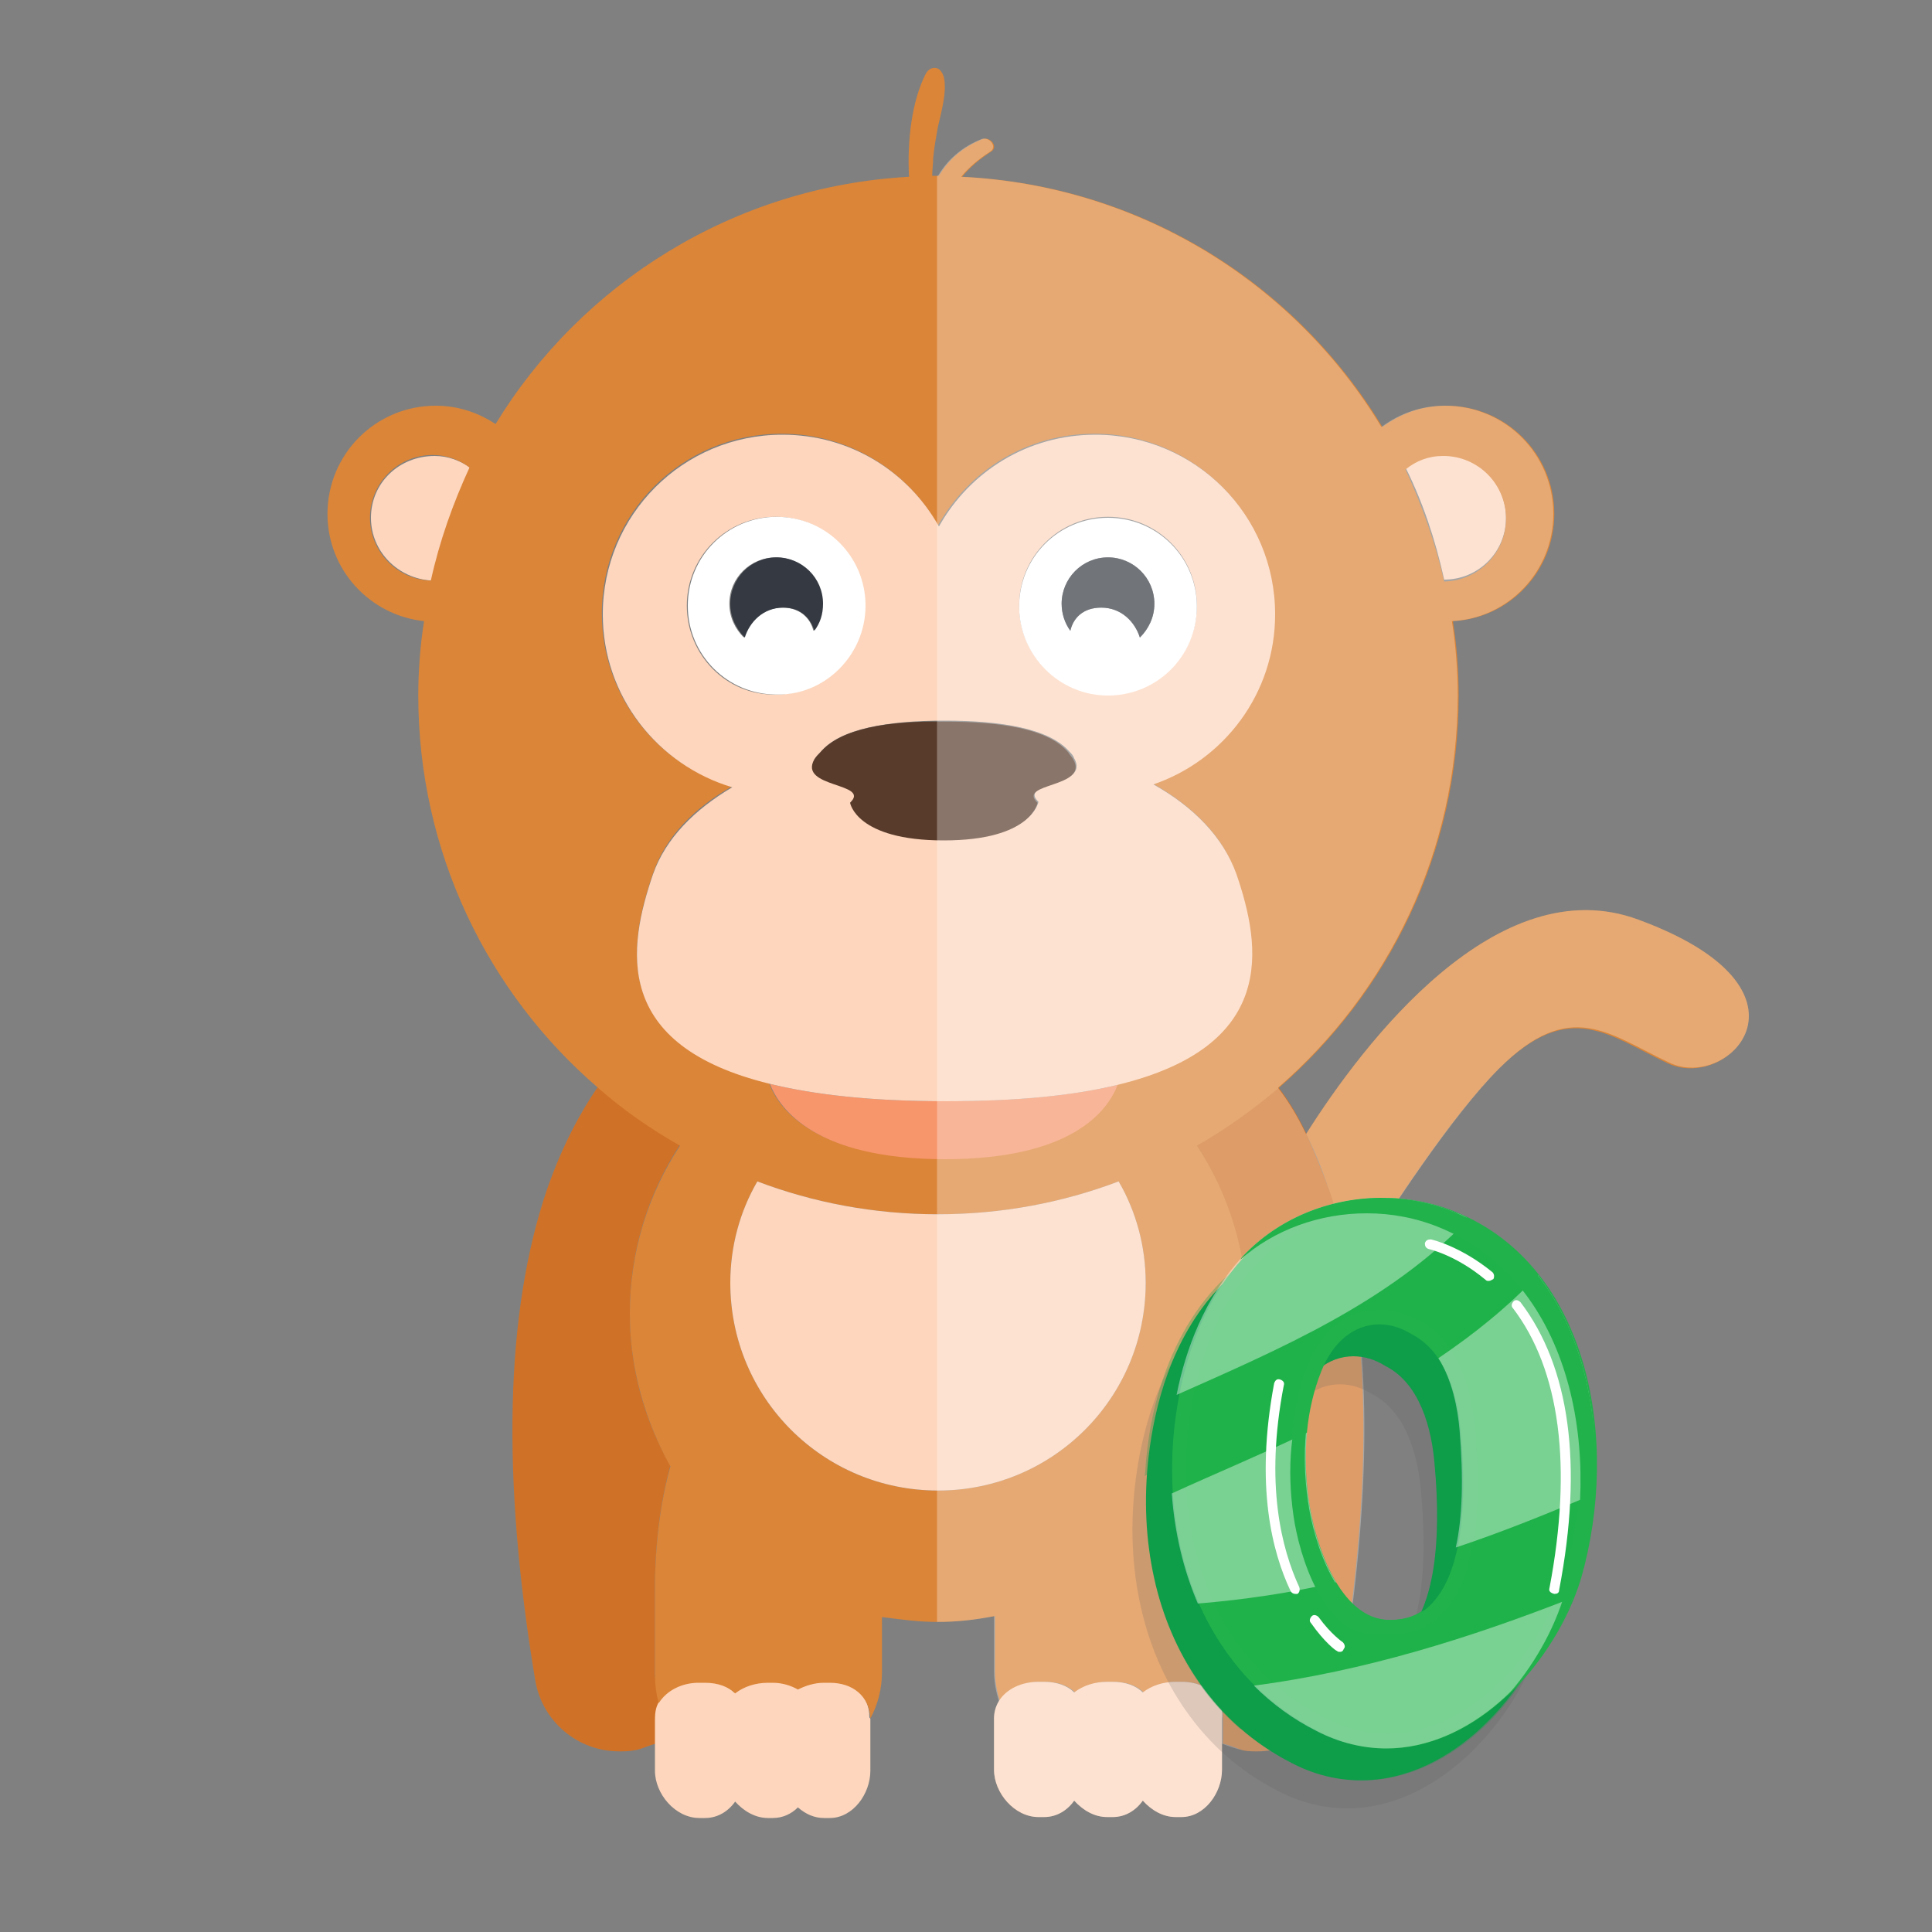 <?xml version="1.0" encoding="utf-8"?>
<!-- Generator: Adobe Illustrator 21.0.2, SVG Export Plug-In . SVG Version: 6.00 Build 0)  -->
<svg version="1.1" id="Layer_1" xmlns="http://www.w3.org/2000/svg" xmlns:xlink="http://www.w3.org/1999/xlink" x="0px" y="0px"
	 viewBox="0 0 200 200" style="enable-background:new 0 0 200 200;" xml:space="preserve">
<rect x="0" y="0" width="200" height="200" fill="#808080" stroke="none"/>
<style type="text/css">
	.st0{fill:#DB8538;}
	.st1{fill:#FDD6BD;}
	.st2{fill:#CF7228;}
	.st3{fill:#F7956B;}
	.st4{fill:#583B2B;}
	.st5{fill:#FFFFFF;}
	.st6{fill:#353A42;}
	.st7{opacity:0.3;fill:#FFFFFF;}
	.st8{opacity:0.2;fill:#606161;}
	.st9{fill:#0E9D49;}
	.st10{opacity:0.3;}
	.st11{fill:#21B24B;}
	.st12{opacity:0.5;fill:#21B24B;}
	.st13{opacity:0.4;}
</style>
<g>
	<g>
		<path class="st0" d="M169.6,95.2c-14.6-5.4-28.4,12.7-34.4,22.2c0.9,1.7,1.7,3.7,2.4,5.9c0.9,2.7,1.6,5.6,2.2,8.6
			c3.9-6.4,10.5-16.4,15.3-21.2c7.4-7.4,11.4-3.5,17.6-0.6C179,113,189.2,102.4,169.6,95.2z"/>
		<path class="st1" d="M38.4,53.6c0,3.5,2.8,6.3,6.3,6.5c0.9-4.1,2.3-8,4.1-11.6c-1.1-0.8-2.4-1.3-3.8-1.3
			C41.3,47.2,38.4,50,38.4,53.6z"/>
		<path class="st1" d="M155.9,53.6c0-3.6-2.9-6.5-6.5-6.5c-1.5,0-2.8,0.5-3.9,1.3c1.8,3.6,3.1,7.5,4,11.6
			C153,60,155.9,57.2,155.9,53.6z"/>
		<path class="st2" d="M68.3,176.2c-0.3-1-0.5-2.1-0.5-3.2v-8.4c0-5,0.6-9.3,1.6-12.9c-2.7-4.7-4.2-10-4.2-15.8
			c0-6.4,1.9-12.4,5.2-17.4c-3-1.7-5.9-3.8-8.5-6c-1.8,2.6-3.7,6.1-5.3,10.7c-4.3,12.7-4.7,29.7-1.2,50.7c0.7,4.3,4.4,7.4,8.7,7.4
			c0.5,0,1,0,1.5-0.1c0.8-0.1,1.2-0.4,2.3-0.7v-2.5C67.8,177.3,68,176.7,68.3,176.2z"/>
		<path class="st2" d="M135.2,117.3c-0.9-1.9-1.9-3.5-2.9-4.8c-2.6,2.3-5.5,4.3-8.5,6c3.3,5,5.2,11,5.2,17.4c0,5.7-1.5,11-4.1,15.6
			c1,3.6,1.7,8,1.7,13v8.4c0,1.1-0.2,2.1-0.4,3.1c0.3,0.5,0.4,1.1,0.4,1.9v2.6c1.2,0.3,1.4,0.5,2.1,0.7c0.5,0.1,1,0.1,1.4,0.1
			c4.2,0,8-3.1,8.7-7.4c2.7-16.5,3.1-30.6,1-42.1c-0.6-3.1-1.3-6-2.2-8.6C136.8,121,136,119.1,135.2,117.3z"/>
		<path class="st1" d="M85.9,174.1h-0.6c-1,0-1.9,0.3-2.7,0.7c-0.7-0.4-1.6-0.7-2.6-0.7h-0.6c-1.3,0-2.5,0.4-3.4,1.1
			c-0.7-0.7-1.8-1.1-3.1-1.1h-0.6c-1.8,0-3.4,0.8-4.1,2.1c-0.3,0.5-0.4,1.1-0.4,1.8v2.5v2.8c0,2.4,2.1,4.9,4.6,4.9H73
			c1.3,0,2.4-0.7,3.1-1.7c0.9,1,2.1,1.7,3.4,1.7H80c1,0,1.9-0.4,2.6-1.1c0.8,0.7,1.7,1.1,2.7,1.1h0.6c2.4,0,4.2-2.5,4.2-4.9v-5.3
			c0-0.1,0-0.1-0.1-0.2C90,175.4,88.3,174.1,85.9,174.1z"/>
		<path class="st0" d="M107.6,174.1h0.6c1.3,0,2.4,0.4,3.1,1.1c0.9-0.7,2.1-1.1,3.4-1.1h0.6c1.3,0,2.4,0.4,3.1,1.1
			c0.9-0.7,2.1-1.1,3.4-1.1h0.6c1.7,0,3.1,0.7,3.8,2c0.3-1,0.5-2.1,0.5-3.1v-8.4c0-5-0.6-9.4-1.7-13c2.6-4.6,4.1-9.9,4.1-15.6
			c0-6.4-1.9-12.4-5.2-17.4c3-1.7,5.9-3.8,8.5-6c11.4-9.9,18.6-24.4,18.6-40.6c0-2.6-0.2-5.2-0.6-7.7c5.9-0.3,10.5-5.2,10.5-11.1
			c0-6.2-5-11.2-11.2-11.2c-2.5,0-4.7,0.8-6.6,2.2c-9-14.9-25-25-43.5-25.9c0.8-1,1.9-1.9,3-2.6c0.8-0.5-0.1-1.6-0.9-1.3
			c-2,0.8-3.5,2.1-4.5,3.8c-0.1,0-0.1,0-0.2,0c-0.2,0-0.3,0-0.5,0c0-0.6,0.1-1.2,0.1-1.8c0.1-1.1,0.3-2.2,0.5-3.3
			c0.1-0.5,0.8-3,0.7-4.3c0-1.4-0.7-1.7-0.7-1.7c-0.5-0.2-1,0-1.3,0.6c-1.4,2.8-1.9,6.8-1.7,10.6c-18.1,1-33.9,11-42.8,25.6
			c-1.8-1.2-3.9-1.9-6.2-1.9c-6.2,0-11.2,5-11.2,11.2c0,5.8,4.4,10.5,10,11.1c-0.4,2.5-0.6,5.1-0.6,7.7c0,16.2,7.2,30.8,18.6,40.6
			c2.6,2.3,5.5,4.3,8.5,6c-3.3,5-5.2,11-5.2,17.4c0,5.7,1.6,11.1,4.2,15.8c-1,3.6-1.6,7.9-1.6,12.9v8.4c0,1.1,0.1,2.2,0.4,3.2
			c0.8-1.3,2.4-2.1,4.1-2.1H73c1.3,0,2.4,0.4,3.1,1.1c0.9-0.7,2.1-1.1,3.4-1.1H80c1,0,1.9,0.3,2.6,0.7c0.8-0.4,1.7-0.7,2.7-0.7h0.6
			c2.4,0,4.1,1.4,4.2,3.7c0.8-1.5,1.2-3.1,1.2-4.8v-5.7c2.4,0.3,3.8,0.5,5.8,0.5c2,0,3.6-0.2,5.9-0.6v5.7c0,1.1,0.2,2.1,0.5,3.1
			C104.4,174.8,105.9,174.1,107.6,174.1z M149.4,47.2c3.6,0,6.5,2.9,6.5,6.5c0,3.5-2.8,6.4-6.4,6.5c-0.9-4-2.3-7.9-4-11.6
			C146.6,47.7,147.9,47.2,149.4,47.2z M44.6,60.1c-3.5-0.1-6.3-3-6.3-6.5c0-3.6,2.9-6.5,6.5-6.5c1.4,0,2.8,0.5,3.8,1.3
			C46.9,52.1,45.5,56,44.6,60.1z M67.6,90.4c1.3-3.8,4.3-6.8,8.2-9C68,79.2,62.3,72,62.3,63.5c0-10.3,8.3-18.6,18.6-18.6
			c7,0,13,3.8,16.2,9.5c3.2-5.7,9.2-9.5,16.2-9.5c10.3,0,18.6,8.3,18.6,18.6c0,8.2-5.3,15.1-12.6,17.6c4.1,2.3,7.3,5.4,8.6,9.3
			c2.6,7.6,4.3,17.8-12.3,21.8c-1,2.7-4.6,7.7-17.9,7.7c-13.4,0-17.1-5.1-18.1-7.8C63.3,108.1,65,98,67.6,90.4z M97.1,154.3
			c-11.9,0-21.5-9.6-21.5-21.5c0-3.8,1-7.4,2.8-10.5c5.8,2.2,12.1,3.4,18.7,3.4c6.6,0,12.9-1.2,18.7-3.4c1.8,3.1,2.8,6.7,2.8,10.5
			C118.6,144.7,109,154.3,97.1,154.3z"/>
		<path class="st1" d="M126.1,176.1c-0.7-1.3-2-2-3.8-2h-0.6c-1.3,0-2.5,0.4-3.4,1.1c-0.7-0.7-1.8-1.1-3.1-1.1h-0.6
			c-1.3,0-2.5,0.4-3.4,1.1c-0.7-0.7-1.8-1.1-3.1-1.1h-0.6c-1.7,0-3.3,0.7-4.1,2c-0.3,0.5-0.5,1.1-0.5,1.8v5.3c0,2.4,2.1,4.9,4.6,4.9
			h0.6c1.3,0,2.4-0.7,3.1-1.7c0.9,1,2.1,1.7,3.4,1.7h0.6c1.3,0,2.4-0.7,3.1-1.7c0.9,1,2.1,1.7,3.4,1.7h0.6c2.4,0,4.2-2.5,4.2-4.9
			v-2.7v-2.6C126.6,177.2,126.4,176.6,126.1,176.1z"/>
		<path class="st1" d="M118.6,132.8c0-3.8-1-7.4-2.8-10.5c-5.8,2.2-12.1,3.4-18.7,3.4c-6.6,0-12.9-1.2-18.7-3.4
			c-1.8,3.1-2.8,6.7-2.8,10.5c0,11.9,9.6,21.5,21.5,21.5C109,154.3,118.6,144.7,118.6,132.8z"/>
		<path class="st3" d="M79.7,112.2c1,2.6,4.7,7.8,18.1,7.8c13.3,0,16.9-5.1,17.9-7.7c-4.5,1.1-10.4,1.7-17.9,1.7
			C90.1,114,84.2,113.3,79.7,112.2z"/>
		<path class="st1" d="M97.8,114c7.6,0,13.4-0.6,17.9-1.7c16.5-4,14.9-14.2,12.3-21.8c-1.4-3.9-4.5-7-8.6-9.3
			c7.3-2.5,12.6-9.4,12.6-17.6c0-10.3-8.3-18.6-18.6-18.6c-7,0-13,3.8-16.2,9.5c-3.2-5.7-9.2-9.5-16.2-9.5
			c-10.3,0-18.6,8.3-18.6,18.6c0,8.5,5.7,15.6,13.4,17.9c-3.9,2.3-6.9,5.3-8.2,9c-2.6,7.6-4.3,17.7,12.1,21.7
			C84.2,113.3,90.1,114,97.8,114z M114.7,53.5c5.1,0,9.2,4.1,9.2,9.2c0,5.1-4.1,9.2-9.2,9.2c-5.1,0-9.2-4.1-9.2-9.2
			C105.5,57.6,109.6,53.5,114.7,53.5z M97.8,74.6c5.8,0,10.8,0.8,12.9,3.2c0.2,0.2,0.4,0.4,0.5,0.7c1.7,3-5.9,2.4-3.7,4.5
			c0,0-0.6,3.9-9.7,3.9c-9.1,0-9.7-3.9-9.7-3.9c2.2-2.1-5.4-1.5-3.7-4.5c0.1-0.2,0.4-0.5,0.6-0.7C87,75.4,92,74.6,97.8,74.6z
			 M71.1,62.7c0-5.1,4.1-9.2,9.2-9.2c5.1,0,9.2,4.1,9.2,9.2c0,5.1-4.1,9.2-9.2,9.2C75.2,72,71.1,67.8,71.1,62.7z"/>
		<path class="st4" d="M84.9,77.9c-0.2,0.2-0.4,0.4-0.6,0.7c-1.7,3,5.9,2.4,3.7,4.5c0,0,0.6,3.9,9.7,3.9c9.1,0,9.7-3.9,9.7-3.9
			c-2.2-2.1,5.4-1.5,3.7-4.5c-0.1-0.2-0.4-0.5-0.5-0.7c-2.1-2.5-7.1-3.2-12.9-3.2C92,74.6,87,75.4,84.9,77.9z"/>
		<path class="st5" d="M89.6,62.7c0-5.1-4.1-9.2-9.2-9.2c-5.1,0-9.2,4.1-9.2,9.2c0,5.1,4.1,9.2,9.2,9.2C85.4,72,89.6,67.8,89.6,62.7
			z M77,66c-0.9-0.9-1.5-2.1-1.5-3.5c0-2.7,2.2-4.8,4.8-4.8c2.7,0,4.8,2.2,4.8,4.8c0,1-0.3,2-0.9,2.8c-0.3-1.3-1.4-2.4-3.2-2.4
			C78.9,62.9,77.5,64.4,77,66z"/>
		<path class="st6" d="M84.3,65.3c0.6-0.8,0.9-1.7,0.9-2.8c0-2.7-2.2-4.8-4.8-4.8c-2.7,0-4.8,2.2-4.8,4.8c0,1.4,0.6,2.6,1.5,3.5
			c0.5-1.6,1.9-3.1,4-3.1C82.9,62.9,83.9,64,84.3,65.3z"/>
		<path class="st5" d="M114.7,72c5.1,0,9.2-4.1,9.2-9.2c0-5.1-4.1-9.2-9.2-9.2c-5.1,0-9.2,4.1-9.2,9.2C105.5,67.8,109.6,72,114.7,72
			z M114.7,57.7c2.7,0,4.8,2.2,4.8,4.8c0,1.4-0.6,2.6-1.5,3.5c-0.5-1.6-1.9-3.1-4-3.1c-1.8,0-2.9,1-3.2,2.4
			c-0.5-0.8-0.9-1.7-0.9-2.8C109.9,59.9,112,57.7,114.7,57.7z"/>
		<path class="st6" d="M114,62.9c2.1,0,3.5,1.5,4,3.1c0.9-0.9,1.5-2.1,1.5-3.5c0-2.7-2.2-4.8-4.8-4.8c-2.7,0-4.8,2.2-4.8,4.8
			c0,1,0.3,2,0.9,2.8C111.1,64,112.1,62.9,114,62.9z"/>
	</g>
	<path class="st7" d="M169.6,95.2c-14.6-5.4-28.4,12.7-34.4,22.2c-0.9-1.9-1.9-3.5-2.9-4.8c11.4-9.9,18.6-24.4,18.6-40.6
		c0-2.6-0.2-5.2-0.6-7.7c5.9-0.3,10.5-5.2,10.5-11.1c0-6.2-5-11.2-11.2-11.2c-2.5,0-4.7,0.8-6.6,2.2c-9-14.9-25-25-43.5-25.9
		c0.8-1,1.9-1.9,3-2.6c0.8-0.5-0.1-1.6-0.9-1.3c-2,0.8-3.5,2.1-4.5,3.8c0,0-0.1,0-0.1,0v149.7c2,0,4-0.2,5.9-0.6v5.7
		c0,1.1,0.2,2.1,0.5,3.1c-0.3,0.5-0.5,1.1-0.5,1.8v5.3c0,2.4,2.2,4.9,4.6,4.9h0.6c1.3,0,2.4-0.7,3.1-1.7c0.9,1,2.1,1.7,3.4,1.7h0.6
		c1.3,0,2.4-0.7,3.1-1.7c0.9,1,2.1,1.7,3.4,1.7h0.6c2.4,0,4.2-2.5,4.2-4.9v-2.7c0.7,0.3,1.4,0.5,2.2,0.7c0.5,0.1,1,0.1,1.5,0.1
		c4.2,0,8-3.1,8.7-7.4c2.7-16.5,3.1-30.6,1-42.1c3.9-6.4,10.5-16.4,15.3-21.2c7.4-7.4,11.4-3.5,17.6-0.6
		C179,113,189.2,102.4,169.6,95.2z"/>
</g>
<g>
	<path class="st8" d="M139.5,187.2c-2.5,0-4.9-0.6-7.2-1.8c-3.9-2-7.1-4.8-9.6-8.4c-4.4-6.3-6.2-14.6-5.2-23.3
		c0.6-5.1,2.3-12.2,7.3-17.5c3.6-3.8,8.8-6,14.3-6c2.6,0,5.2,0.5,7.6,1.5c13.8,5.7,16.9,23.7,12.9,37.8
		C157,178.2,148.8,187.2,139.5,187.2z M138.7,143.3c-2.6,0-4.8,1.8-6,4.8c-1.6,4-2,8.6-1.3,13.5c0.6,4.2,3.1,12.3,8.4,12.3
		c1.9,0,3.4-0.6,4.5-1.9c2.6-2.9,3.6-9,2.8-17.6c-0.3-3.6-1.5-8.3-5.1-10.1C140.9,143.6,139.8,143.3,138.7,143.3z"/>
	<g>
		<path class="st9" d="M140.9,184.3c-2.5,0-4.9-0.6-7.2-1.8c-3.9-2-7.1-4.8-9.6-8.4c-4.4-6.3-6.2-14.6-5.2-23.3
			c0.6-5.1,2.3-12.2,7.3-17.5c3.6-3.8,8.8-6,14.3-6c2.6,0,5.2,0.5,7.6,1.5c13.8,5.7,16.9,23.7,12.9,37.8
			C158.4,175.3,150.3,184.3,140.9,184.3z M140.1,140.4c-2.6,0-4.8,1.8-6,4.8c-1.6,4-2,8.6-1.3,13.5c0.6,4.2,3.1,12.3,8.4,12.3
			c1.9,0,3.4-0.6,4.5-1.9c2.6-2.9,3.6-9,2.8-17.6c-0.3-3.6-1.5-8.3-5.1-10.1C142.3,140.7,141.2,140.4,140.1,140.4z"/>
		<g class="st10">
			<path class="st9" d="M132.7,157.6c-2.2,0.5-4.5,1-6.5,2c-1.3,0.6-4.5,1.8-5.3,3c-0.4,0.5-0.8,0.9-1.3,1.3
				c0.9,3.8,2.4,7.2,4.5,10.3c1.2,1.8,2.7,3.4,4.3,4.8c1.9-3.2,3.8-6.4,6-9.5c0.5-0.7,1.1-1.2,1.8-1.6c-1.9-2.7-2.9-6.5-3.3-9.1
				C132.8,158.3,132.7,158,132.7,157.6z"/>
			<path class="st9" d="M133.1,148.4c0.3-1.1,0.6-2.2,1-3.2c1.2-3,3.4-4.8,6-4.8c1.1,0,2.2,0.3,3.3,0.9c1.2,0.6,2.1,1.5,2.8,2.5
				c1-0.8,2.1-1.6,3.2-2.4c2.6-1.8,5.2-3.5,7.9-5.1c-2.3-3.3-5.4-6-9.4-7.7c-2.4-1-4.9-1.5-7.6-1.5c-5.5,0-10.7,2.2-14.3,6
				c-5,5.3-6.8,12.5-7.3,17.5c-0.1,0.7-0.1,1.5-0.2,2.2c4-2.4,8.9-3.7,13.1-4.6C132.3,148.4,132.7,148.4,133.1,148.4z"/>
			<path class="st9" d="M161.2,144.7c-2.1,1.2-4.1,2.4-6,3.8c-2.1,1.5-4.5,2.9-5.7,5.4c-0.2,0.4-0.4,0.7-0.7,1
				c0.2,6.8-0.8,11.6-3,14.1c-0.8,0.9-1.8,1.5-3,1.8c0.3,1.1,0.2,2.3-0.5,3.2c-2.2,3.1-4.1,6.3-6,9.5c1.6,0.5,3.2,0.8,4.8,0.8
				c9.4,0,17.5-9,20-17.7C162.9,159.6,163.1,151.7,161.2,144.7z"/>
		</g>
		<path class="st11" d="M143.6,181c-2.5,0-4.9-0.6-7.2-1.8c-3.9-2-7.1-4.8-9.6-8.4c-4.4-6.3-6.2-14.6-5.2-23.3
			c0.6-5.1,2.3-12.2,7.3-17.5c3.6-3.8,8.8-6,14.3-6c2.6,0,5.2,0.5,7.6,1.5c13.8,5.7,16.9,23.7,12.9,37.8
			C161.1,172,152.9,181,143.6,181z M142.8,137.1c-2.6,0-4.8,1.8-6,4.8c-1.6,4-2,8.6-1.3,13.5c0.6,4.2,3.1,12.3,8.4,12.3
			c1.9,0,3.4-0.6,4.5-1.9c2.6-2.9,3.6-9,2.8-17.6c-0.3-3.6-1.5-8.3-5.1-10.1C145,137.4,143.8,137.1,142.8,137.1z"/>
		<path class="st12" d="M143.6,179.5c-2.2,0-4.4-0.6-6.6-1.7c-3.7-1.9-6.7-4.6-9.1-7.9c-4.1-6-5.9-13.9-4.9-22.2
			c0.6-4.8,2.2-11.7,6.9-16.7c3.3-3.5,8.1-5.5,13.1-5.5c2.4,0,4.8,0.5,7,1.4c7.5,3.1,10.8,9.7,12.2,14.8c1.9,6.5,1.8,14.2-0.2,21.3
			c-1.2,4.2-3.7,8.3-7,11.4C152.6,176.7,148.6,179.5,143.6,179.5z M142.8,135.6c-3.3,0-6,2.1-7.4,5.7c-1.7,4.3-2.1,9.1-1.4,14.3
			c0.7,5,3.6,13.6,9.9,13.6c2.3,0,4.2-0.8,5.6-2.4c2.9-3.2,4-9.5,3.2-18.8c-0.5-5.7-2.6-9.6-5.9-11.4
			C145.4,136,144.1,135.6,142.8,135.6z"/>
		<g class="st13">
			<path class="st5" d="M150.6,125.5c-2.4-1-4.9-1.5-7.6-1.5c-5.5,0-10.7,2.2-14.3,6c-4,4.3-6,9.8-6.9,14.4
				c10.8-4.8,22-9.6,30.2-18.2C151.7,125.9,151.2,125.7,150.6,125.5z"/>
			<path class="st5" d="M159.2,132c-3.1,3.3-6.6,6.1-10.3,8.6c1.4,2.2,2,5.1,2.2,7.5c0.4,4.9,0.3,9-0.4,12.1
				c4.8-1.6,9.5-3.5,14.2-5.5C165.7,146.5,163.9,138.1,159.2,132z"/>
			<path class="st5" d="M136.3,179.2c2.3,1.2,4.8,1.8,7.2,1.8c8.6,0,16.2-7.6,19.3-15.6c-10.7,4.2-21.6,7.6-33,9.1
				C131.7,176.4,133.9,178,136.3,179.2z"/>
			<path class="st5" d="M135.5,155.4c-0.4-2.5-0.4-4.9-0.2-7.1c-4.6,2.2-9.4,4.2-14,6.3c0.3,4.1,1.2,7.9,2.7,11.4
				c4.8-0.4,9.6-1.1,14.3-2.2C136.7,161.2,135.8,157.7,135.5,155.4z"/>
		</g>
		<g>
			<path class="st11" d="M137.9,139.7c-1.1,0.8-2.1,2.1-2.7,3.7c-1.6,4-2,8.6-1.3,13.5c0.6,4.2,3.1,12.3,8.4,12.3
				c1.9,0,3.4-0.6,4.5-1.9c0.2-0.2,0.3-0.4,0.5-0.6c-1,0.7-2.1,1-3.5,1c-5.3,0-7.8-8-8.4-12.3c-0.7-4.9-0.3-9.5,1.3-13.5
				C137.1,141.1,137.5,140.4,137.9,139.7z"/>
			<path class="st11" d="M150.6,125.5c-2.4-1-4.9-1.5-7.6-1.5c-5.5,0-10.7,2.2-14.3,6c-0.1,0.1-0.2,0.2-0.3,0.4
				c3.5-3.1,8.2-4.8,13.1-4.8c2.6,0,5.2,0.5,7.6,1.5c13.8,5.7,16.9,23.7,12.9,37.8c-1.1,3.8-3.3,7.7-6.2,10.9
				c3.7-3.4,6.4-7.9,7.7-12.4C167.6,149.2,164.4,131.1,150.6,125.5z"/>
		</g>
	</g>
	<g>
		<g>
			<path class="st5" d="M160.9,165C160.9,165,160.9,165,160.9,165c-0.4-0.1-0.6-0.3-0.5-0.6c2.4-12.6,1.1-22.6-3.8-29
				c-0.2-0.2-0.1-0.5,0.1-0.7c0.2-0.2,0.5-0.1,0.7,0.1c5.1,6.7,6.5,16.8,4,29.8C161.4,164.9,161.2,165,160.9,165z"/>
		</g>
		<g>
			<path class="st5" d="M154.1,132.6c-0.1,0-0.2,0-0.3-0.1c-3.1-2.6-5.9-3.2-5.9-3.2c-0.3-0.1-0.4-0.3-0.4-0.6
				c0.1-0.3,0.3-0.4,0.6-0.4c0.1,0,3.1,0.7,6.4,3.4c0.2,0.2,0.2,0.5,0.1,0.7C154.4,132.5,154.3,132.6,154.1,132.6z"/>
		</g>
		<g>
			<path class="st5" d="M134.1,165c-0.2,0-0.4-0.1-0.5-0.3c-1.9-4-3.7-10.9-1.7-21.5c0.1-0.3,0.3-0.5,0.6-0.4
				c0.3,0.1,0.5,0.3,0.4,0.6c-2,10.3-0.2,17,1.6,20.9c0.1,0.3,0,0.6-0.2,0.7C134.2,165,134.2,165,134.1,165z"/>
		</g>
		<g>
			<path class="st5" d="M138.7,171c-0.1,0-0.2,0-0.3-0.1c-0.1,0-1.3-0.9-2.7-2.9c-0.2-0.2-0.1-0.5,0.1-0.7c0.2-0.2,0.5-0.1,0.7,0.1
				c1.3,1.8,2.5,2.6,2.5,2.6c0.2,0.2,0.3,0.5,0.1,0.7C139,171,138.8,171,138.7,171z"/>
		</g>
	</g>
</g>
</svg>
